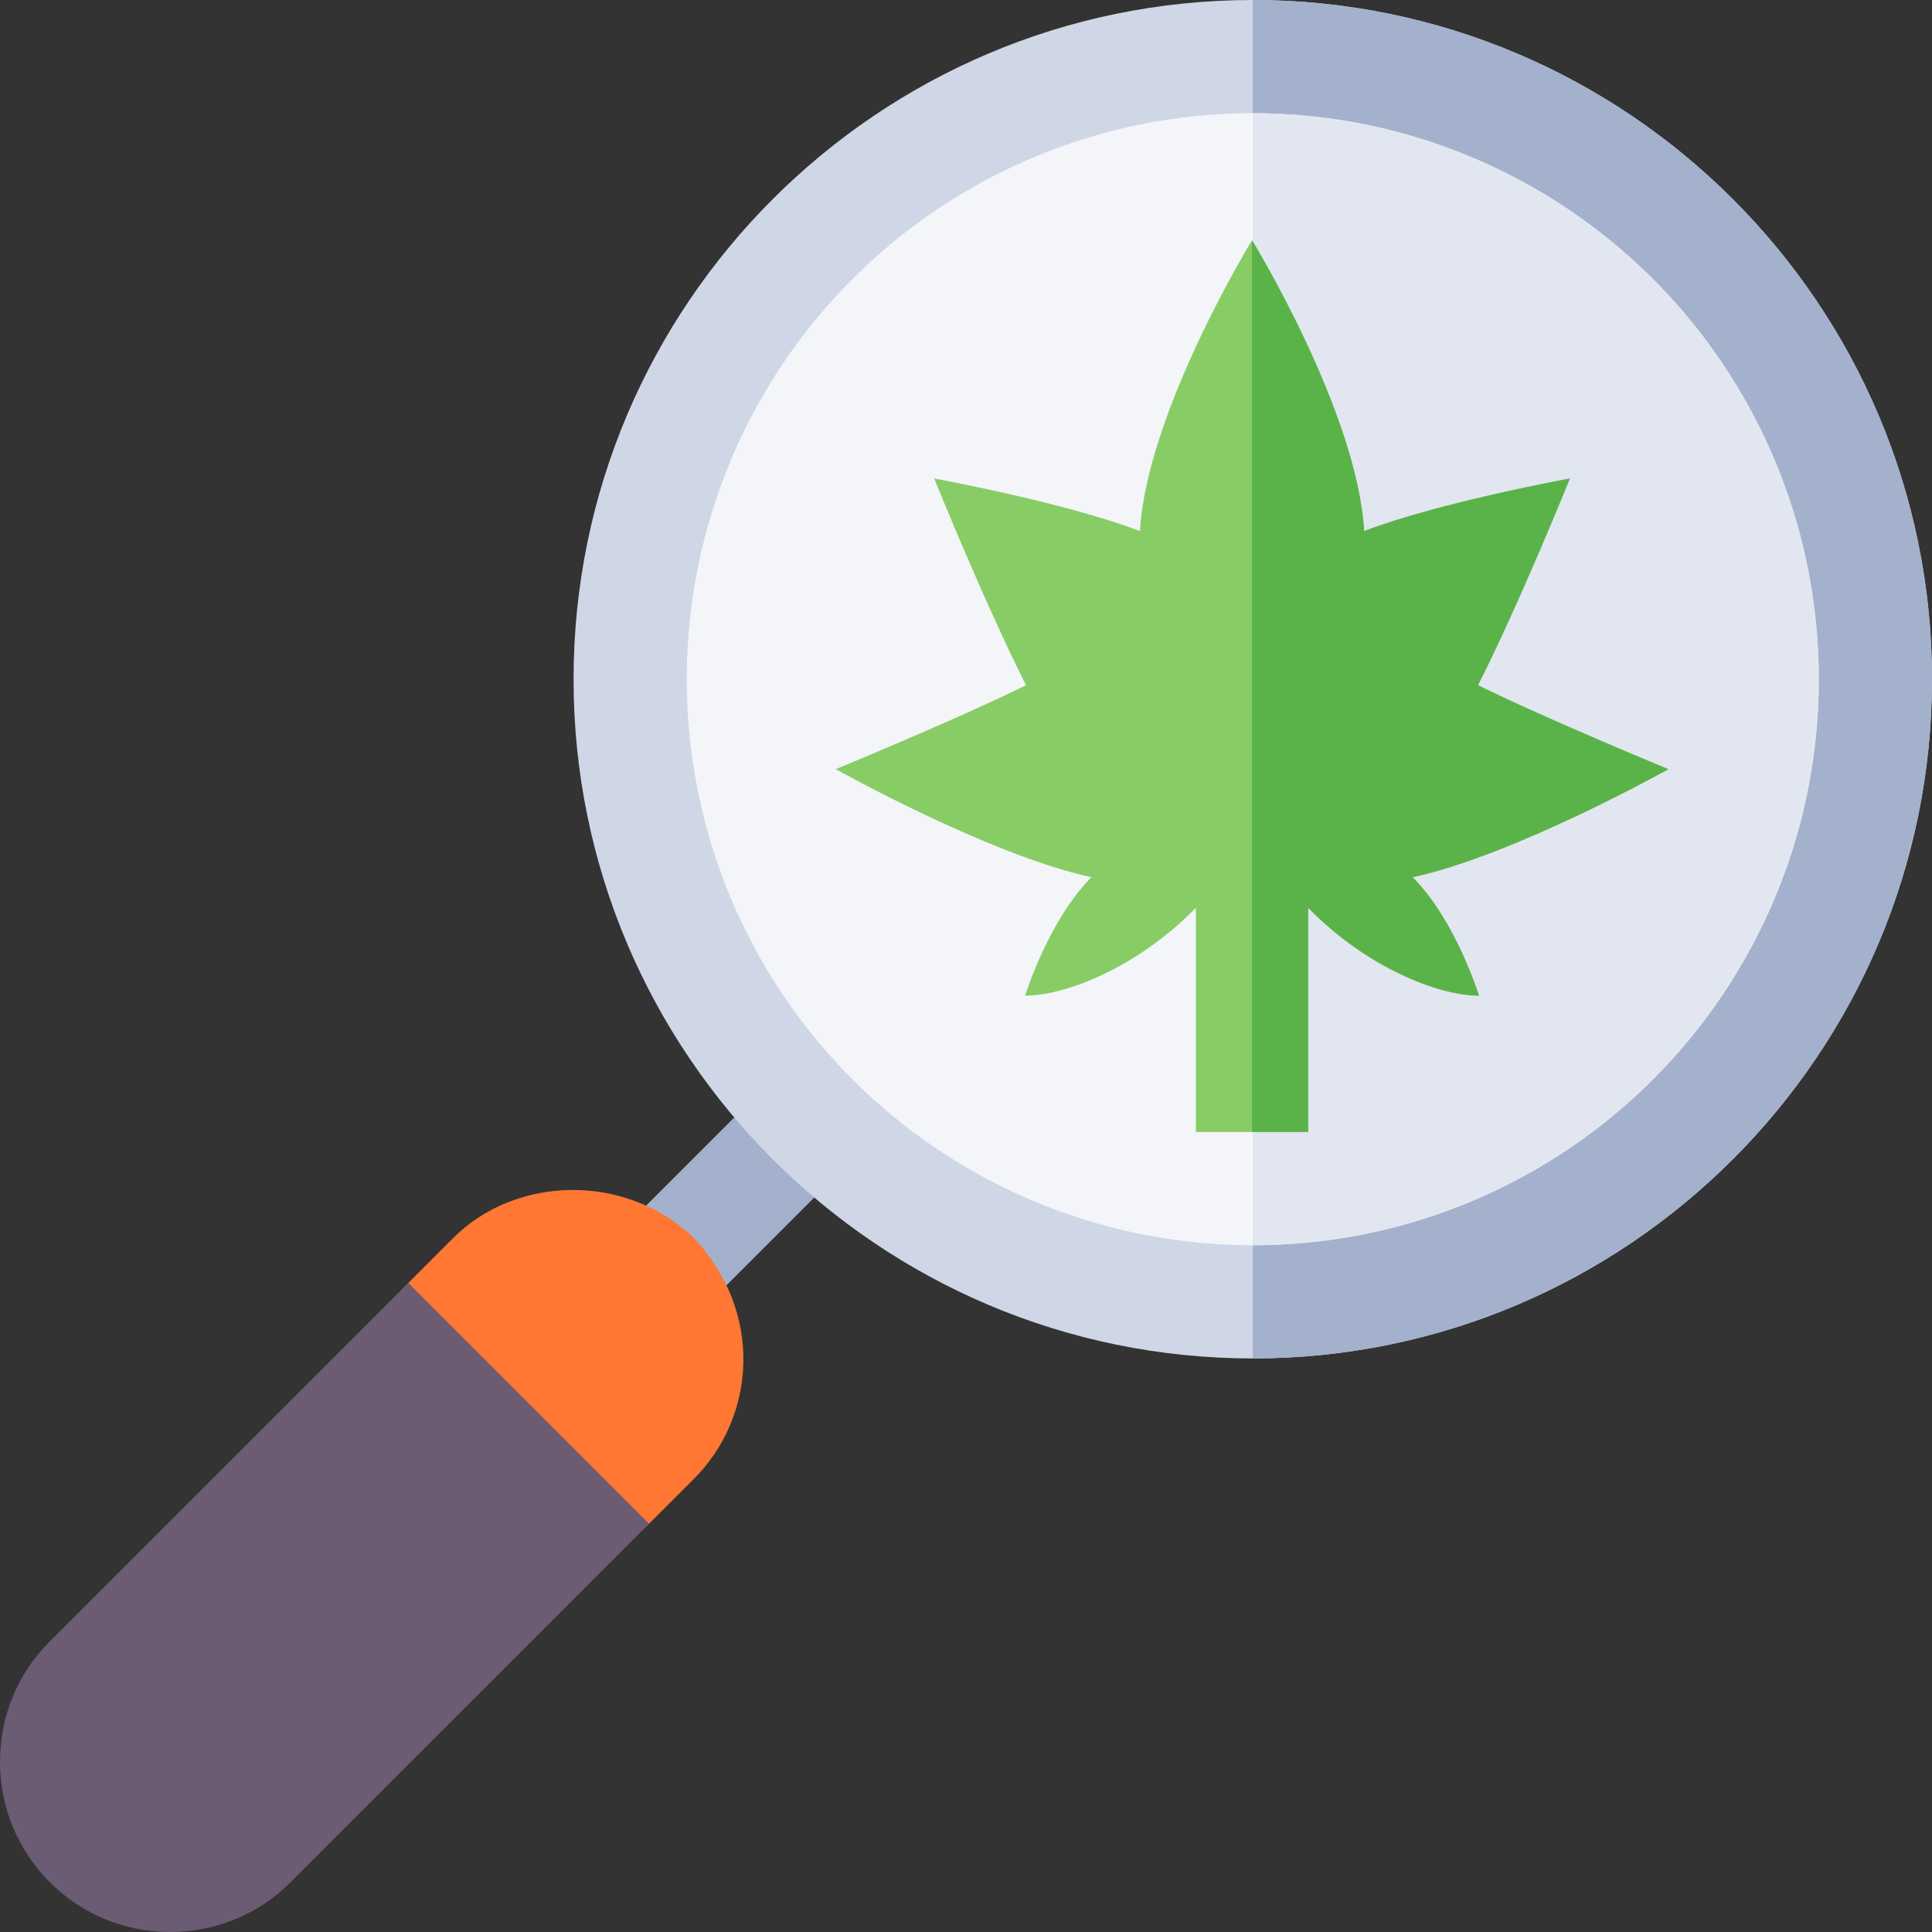 <svg id="Capa_1" enable-background="new 0 0 512 512" height="512" viewBox="0 0 512 512" width="512" xmlns="http://www.w3.org/2000/svg"><rect x="0" y="0" width="512" height="512" fill="#333333" stroke="none"/><g><g><path d="m164.489 302.734h59.559v29.997h-59.559z" fill="#a3b1cc" transform="matrix(.707 -.707 .707 .707 -167.771 230.43)"/></g><g><path d="m332 360c-99.258 0-180-80.742-180-180s80.742-180 180-180 180 80.742 180 180-80.742 180-180 180z" fill="#cfd7e6"/></g><path d="m512 180c0-99.258-80.742-180-180-180v360c99.258 0 180-80.742 180-180z" fill="#a3b1cc"/><circle cx="332" cy="180" fill="#f3f5f9" r="150"/><path d="m482 180c0-82.71-67.29-150-150-150v300c82.71 0 150-67.29 150-150z" fill="#e1e6f0"/><g id="Research_1_"><g><path d="m129.586 403.797-21.382-21.382c-11.716-11.716-11.716-30.711 0-42.426l11.892-11.892c16.611-16.641 45.615-17.241 63.53-.278 19.007 20.004 16.557 47.837.278 64.087l-11.892 11.892c-11.716 11.714-30.711 11.714-42.426-.001z" fill="#f73"/></g></g><g><path d="m45 512c-24.814 0-45-20.186-45-45 0-12.158 4.658-23.496 13.11-31.919l95.091-95.091 63.809 63.809-95.105 95.105c-8.409 8.438-19.747 13.096-31.905 13.096z" fill="#6b5b73"/></g><g><path d="m331.802 63.665s-27.858 45.431-29.707 77.075c-20.061-7.656-54.52-13.924-54.52-13.924s13.135 32.565 24.339 54.775c-17.966 8.875-50.437 22.245-50.437 22.245s40.615 22.749 67.769 28.64c-11.424 11.424-17.58 31.382-17.58 31.382 11.07.008 30.252-7.862 45.252-23.291v59.429h29.765v-59.429c15 15.429 34.182 23.299 45.252 23.291 0 0-6.156-19.958-17.58-31.382 27.154-5.89 67.769-28.64 67.769-28.64s-32.471-13.37-50.437-22.245c11.204-22.21 24.339-54.775 24.339-54.775s-34.459 6.269-54.52 13.924c-1.846-31.644-29.704-77.075-29.704-77.075z" fill="#8c6"/><path d="m346.685 299.997v-59.429c15 15.429 34.182 23.299 45.252 23.291 0 0-6.156-19.958-17.58-31.382 27.154-5.89 67.769-28.64 67.769-28.64s-32.471-13.37-50.437-22.245c11.204-22.21 24.339-54.775 24.339-54.775s-34.459 6.269-54.52 13.924c-1.849-31.645-29.707-77.075-29.707-77.075v236.332h14.884z" fill="#5ab348"/></g></g></svg>